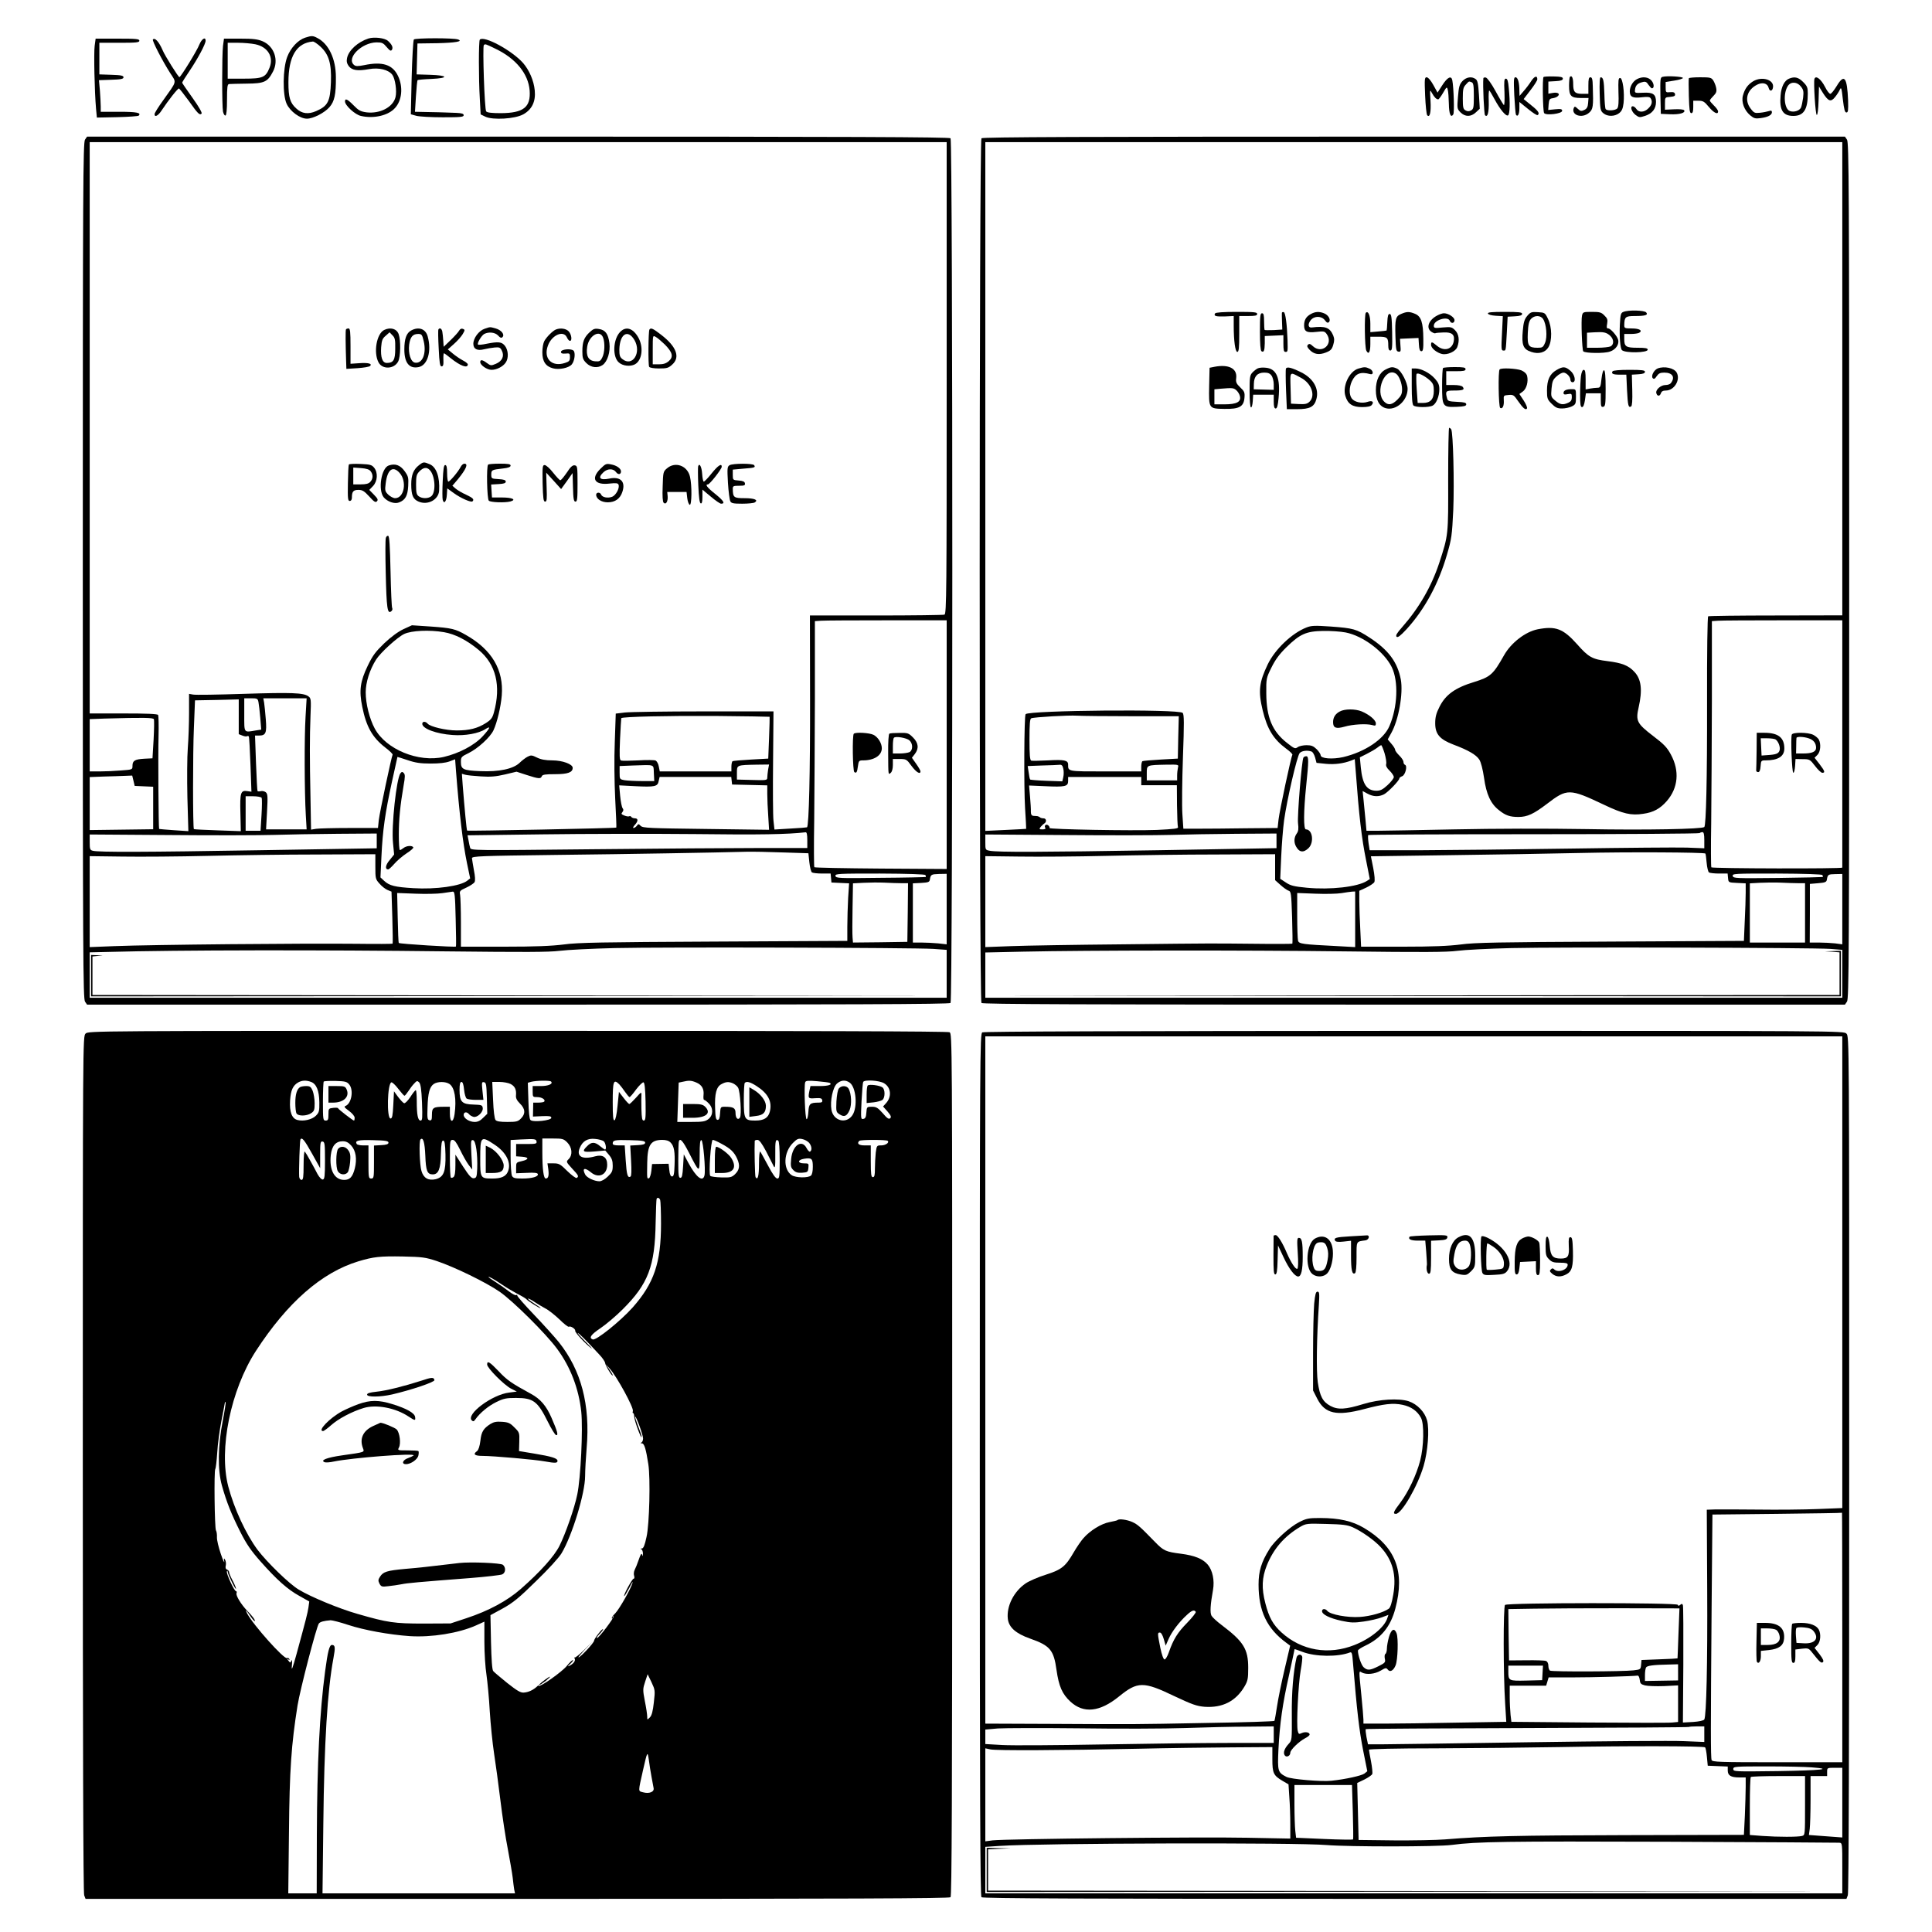 <?xml version="1.0" standalone="no"?>
<!DOCTYPE svg PUBLIC "-//W3C//DTD SVG 20010904//EN"
 "http://www.w3.org/TR/2001/REC-SVG-20010904/DTD/svg10.dtd">
<svg version="1.0" xmlns="http://www.w3.org/2000/svg"
 width="1400pt" height="1400pt" viewBox="0 0 1400 1400"
 preserveAspectRatio="xMidYMid meet">
<g transform="translate(0,1400) scale(0.1,-0.1)"
fill="#000000" stroke="none">
<path d="M2211 13727 c-52 -17 -105 -74 -130 -140 -32 -86 -34 -273 -4 -339
25 -55 97 -108 147 -108 45 0 127 42 163 83 37 42 48 93 47 217 0 133 -52 243
-135 285 -32 17 -41 17 -88 2z m109 -63 c63 -57 83 -124 78 -259 -5 -141 -22
-173 -107 -210 -57 -25 -103 -19 -143 18 -46 41 -58 80 -58 190 0 189 59 286
177 296 7 1 31 -15 53 -35z"/>
<path d="M2670 13721 c-77 -25 -143 -85 -155 -141 -5 -24 -2 -39 12 -59 24
-31 65 -37 147 -22 72 13 141 -4 169 -41 21 -29 34 -118 23 -162 -18 -73 -113
-122 -211 -110 -42 6 -57 14 -92 50 -45 46 -63 54 -63 29 0 -29 73 -96 115
-105 93 -22 200 3 248 58 50 55 59 151 22 230 -39 84 -113 108 -246 80 -46 -9
-61 -9 -73 1 -59 49 54 162 162 164 40 0 49 -4 74 -34 23 -27 30 -31 38 -20
10 17 1 38 -29 65 -23 21 -101 30 -141 17z"/>
<path d="M2999 13714 c-5 -7 -12 -131 -16 -277 l-6 -265 39 -11 c21 -6 108
-11 192 -11 128 0 152 2 152 15 0 11 -13 15 -52 17 -29 1 -66 2 -83 3 -16 1
-72 2 -124 3 l-94 2 7 112 c4 62 9 115 12 117 3 3 48 7 100 9 129 6 122 26
-10 30 l-97 3 3 112 3 112 144 2 c130 3 190 13 150 27 -32 12 -311 11 -320 0z"/>
<path d="M686 13668 c-7 -52 -1 -332 10 -457 l6 -63 148 3 c82 2 151 7 155 11
21 21 -15 28 -141 28 l-134 0 0 38 c0 22 -3 73 -6 115 l-7 76 89 3 c71 2 89 6
89 18 0 12 -18 16 -87 18 l-88 3 0 114 0 115 145 0 c122 0 145 2 145 15 0 13
-24 15 -159 15 l-158 0 -7 -52z"/>
<path d="M1108 13714 c-8 -7 70 -157 125 -243 47 -73 52 -53 -50 -197 -35 -48
-63 -93 -63 -101 0 -25 25 -13 50 25 51 77 119 163 127 161 4 -2 36 -42 71
-90 67 -95 79 -106 93 -92 5 5 -20 50 -66 114 -41 57 -75 107 -75 110 0 3 24
42 54 86 60 89 116 194 116 218 0 31 -28 14 -45 -27 -16 -43 -135 -236 -145
-237 -7 -1 -106 157 -121 194 -27 62 -56 95 -71 79z"/>
<path d="M1616 13668 c-8 -69 -8 -436 0 -477 4 -18 12 -30 18 -28 7 2 11 42
11 115 0 92 3 112 15 113 8 1 65 2 127 3 129 1 152 12 191 87 44 83 9 184 -75
220 -36 15 -69 19 -162 19 l-118 0 -7 -52z m235 11 c90 -19 134 -92 102 -170
-28 -70 -49 -79 -184 -79 l-119 0 0 130 0 130 75 0 c40 0 97 -5 126 -11z"/>
<path d="M3477 13713 c-9 -8 -9 -283 0 -430 l6 -112 35 -17 c54 -25 213 -16
273 17 64 35 92 94 84 174 -7 72 -40 147 -85 199 -80 90 -282 200 -313 169z
m117 -68 c146 -71 234 -180 244 -300 9 -122 -44 -164 -209 -165 -66 0 -100 4
-106 13 -12 14 -27 470 -17 480 10 10 10 10 88 -28z"/>
<path d="M11096 13413 c-13 -21 -38 -54 -55 -73 l-30 -35 -1 36 c0 60 -11 99
-28 99 -13 0 -14 -17 -9 -130 4 -72 9 -135 12 -141 13 -20 25 4 25 47 l0 45
62 -50 c34 -28 65 -48 70 -45 18 11 5 31 -47 72 l-54 44 49 64 c28 36 50 71
50 79 0 30 -20 24 -44 -12z"/>
<path d="M11185 13442 c-9 -9 -5 -246 4 -261 13 -20 131 -5 131 16 0 13 -10
15 -51 11 l-50 -5 3 41 c3 35 7 41 28 44 14 2 31 8 37 14 21 17 3 31 -33 25
l-34 -6 0 44 0 44 53 3 c38 2 52 7 52 18 0 12 -15 15 -67 16 -37 1 -70 -1 -73
-4z"/>
<path d="M11376 13443 c-3 -3 -6 -32 -6 -64 0 -75 14 -89 86 -89 l55 0 -3 -37
c-2 -28 -9 -41 -28 -50 -21 -10 -28 -9 -47 9 -19 18 -23 19 -29 5 -20 -52 61
-78 111 -34 29 24 32 47 27 190 -1 52 -5 67 -17 67 -12 0 -15 -13 -15 -60 l0
-60 -43 0 c-55 0 -67 13 -67 71 0 45 -10 66 -24 52z"/>
<path d="M12047 13443 c-16 -4 -17 -17 -15 -136 l3 -132 67 -3 c68 -3 114 10
102 29 -3 6 -34 9 -73 7 l-66 -3 0 45 c0 45 0 45 38 48 30 3 37 7 35 20 -3 13
-12 16 -36 14 -31 -3 -32 -2 -32 36 l0 38 63 10 c34 5 62 14 62 19 0 10 -116
17 -148 8z"/>
<path d="M10327 13308 c3 -73 10 -137 15 -143 19 -21 29 21 24 105 -5 83 -5
84 11 55 16 -29 31 -45 45 -45 4 0 20 21 35 47 26 45 28 46 34 23 4 -14 7 -60
8 -102 1 -75 14 -105 32 -77 9 13 3 197 -7 247 -7 37 -35 23 -73 -36 l-34 -53
-31 56 c-18 33 -38 55 -48 55 -15 0 -16 -13 -11 -132z"/>
<path d="M10598 13413 c-22 -24 -27 -40 -33 -115 -7 -84 -6 -87 18 -112 34
-34 76 -34 112 0 l28 26 -6 101 c-5 80 -10 105 -24 114 -28 21 -67 15 -95 -14z
m66 -9 c13 -5 16 -24 16 -100 0 -83 -2 -94 -20 -104 -14 -8 -26 -8 -40 0 -17
9 -20 21 -20 87 0 65 3 80 22 100 24 26 21 25 42 17z"/>
<path d="M10749 13433 c-5 -50 5 -260 12 -268 19 -19 29 20 27 102 -2 44 0 79
4 77 4 -3 21 -31 38 -63 41 -76 83 -126 98 -117 13 8 16 92 5 199 -4 49 -10
67 -21 67 -12 0 -14 -17 -10 -100 2 -60 0 -96 -5 -91 -5 5 -33 51 -61 103 -29
53 -59 94 -69 96 -9 2 -17 0 -18 -5z"/>
<path d="M11592 13319 c3 -113 5 -122 27 -140 30 -25 82 -24 114 1 20 16 27
33 32 73 8 76 -6 182 -25 182 -13 0 -14 -17 -12 -103 3 -71 0 -107 -8 -117
-14 -17 -76 -20 -85 -5 -4 6 -8 55 -9 109 -3 97 -8 121 -27 121 -7 0 -9 -43
-7 -121z"/>
<path d="M11861 13426 c-29 -16 -50 -52 -51 -87 0 -41 21 -52 86 -44 43 5 59
3 65 -7 15 -23 10 -48 -16 -73 -29 -30 -70 -32 -87 -5 -7 11 -19 20 -26 20
-22 0 -9 -41 20 -63 25 -19 31 -19 68 -7 53 17 80 52 80 101 0 56 -21 71 -94
67 -60 -3 -61 -2 -58 22 3 31 19 47 54 55 21 6 30 2 43 -19 10 -14 21 -26 25
-26 18 0 17 31 -1 54 -23 29 -68 34 -108 12z"/>
<path d="M12238 13433 c-2 -5 -2 -63 0 -130 3 -99 6 -123 18 -123 10 0 14 12
14 45 l0 45 38 0 c33 0 43 -6 75 -45 37 -44 67 -58 67 -32 0 7 -13 26 -30 42
-16 16 -30 32 -30 36 0 5 12 20 26 34 21 21 25 32 20 58 -3 17 -13 41 -21 54
-14 21 -23 23 -95 23 -43 0 -80 -3 -82 -7z"/>
<path d="M12964 13430 c-33 -13 -56 -58 -61 -120 -10 -107 16 -150 92 -150 75
0 105 46 105 162 0 43 -4 54 -34 84 -34 34 -61 41 -102 24z m86 -57 c19 -24
21 -36 16 -82 -4 -29 -11 -62 -16 -72 -12 -22 -50 -34 -79 -24 -42 13 -52 127
-15 183 21 32 67 30 94 -5z"/>
<path d="M13148 13428 c-7 -27 7 -258 17 -261 6 -1 11 39 13 102 l3 104 29
-47 c39 -61 57 -67 87 -30 13 16 29 40 35 54 10 22 13 13 22 -70 9 -73 14 -95
26 -95 12 0 14 15 12 86 -7 172 -28 197 -83 105 -19 -31 -39 -56 -46 -56 -7 0
-24 22 -38 50 -29 57 -68 87 -77 58z"/>
<path d="M12704 13411 c-39 -24 -61 -55 -74 -103 -13 -47 9 -107 53 -144 27
-22 37 -25 74 -20 54 7 83 22 83 43 0 11 -6 14 -22 8 -13 -4 -42 -10 -64 -12
-38 -4 -44 -2 -68 30 -47 61 -28 135 46 173 39 20 76 11 84 -22 7 -29 28 -27
32 4 8 55 -81 81 -144 43z"/>
<path d="M616 12988 c-14 -20 -16 -333 -16 -3123 0 -2790 2 -3103 16 -3123
l15 -22 3123 0 c2415 0 3125 3 3134 12 17 17 17 6249 0 6266 -9 9 -719 12
-3134 12 l-3123 0 -15 -22z m6244 -1727 c0 -1549 -1 -1709 -16 -1715 -9 -3
-231 -6 -495 -6 l-480 0 1 -617 c1 -515 -8 -906 -22 -918 -2 -1 -55 -6 -120
-9 l-116 -7 -7 63 c-4 35 -5 227 -3 428 l3 365 -505 0 c-278 0 -535 -4 -571
-8 l-67 -8 -7 -205 c-5 -123 -3 -289 3 -412 6 -113 10 -207 8 -209 -5 -5
-1076 -26 -1081 -22 -4 4 -19 164 -32 328 l-6 84 24 -7 c13 -4 65 -9 114 -12
70 -5 109 -1 174 14 l84 20 74 -24 c86 -28 102 -29 109 -9 5 12 25 15 97 15
92 0 127 13 127 46 0 27 -75 54 -148 54 -48 0 -81 6 -110 20 -38 19 -45 19
-70 6 -15 -8 -41 -28 -57 -44 -46 -44 -149 -66 -285 -60 -124 5 -140 13 -140
67 0 35 3 38 56 64 67 33 156 114 180 165 26 56 53 168 60 252 15 185 -71 332
-260 439 -77 44 -102 50 -256 61 l-135 9 -61 -28 c-39 -18 -90 -56 -139 -102
-63 -61 -84 -88 -120 -163 -55 -114 -64 -180 -40 -297 29 -145 73 -223 167
-296 32 -24 56 -48 53 -52 -8 -14 -93 -414 -100 -473 l-6 -58 -207 0 c-114 0
-223 -3 -242 -6 l-36 -6 -4 229 c-6 291 -6 437 0 595 5 119 4 128 -15 142 -35
26 -122 29 -470 18 -187 -6 -352 -9 -367 -5 l-28 5 0 -138 c0 -77 -4 -191 -9
-254 -5 -63 -6 -225 -3 -359 l7 -244 -105 7 c-57 4 -105 8 -107 9 -4 5 -8 534
-4 674 2 77 0 146 -3 152 -5 8 -85 11 -252 11 l-244 0 0 2070 0 2070 3105 0
3105 0 0 -1709z m0 -2657 l0 -901 -476 3 c-262 2 -480 6 -483 10 -3 3 -4 155
-1 337 2 183 4 583 5 889 l0 557 45 3 c25 2 240 3 478 3 l432 0 0 -901z
m-3643 815 c79 -13 167 -58 252 -129 125 -104 163 -260 110 -453 -11 -40 -21
-53 -59 -77 -60 -38 -119 -53 -210 -53 -80 0 -192 27 -211 49 -15 18 -39 18
-39 -1 0 -35 102 -73 219 -81 91 -7 191 11 239 43 41 26 34 7 -19 -51 -60 -66
-172 -125 -283 -151 -183 -42 -418 54 -500 205 -38 70 -66 180 -66 263 0 72
29 164 75 237 33 52 155 163 204 186 53 25 184 31 288 13z m-1344 -507 c3 -15
9 -66 13 -113 l7 -86 -39 -6 c-89 -15 -84 -22 -84 113 l0 120 49 0 c45 0 49
-2 54 -28z m341 -109 c-9 -145 -8 -537 2 -710 l6 -103 -147 0 -147 0 7 128 c6
111 5 129 -9 141 -9 7 -25 11 -36 8 -11 -3 -22 -2 -24 1 -2 4 -7 96 -11 205
l-7 197 30 0 c48 0 56 19 48 118 -4 48 -9 102 -12 120 l-6 32 157 0 157 0 -8
-137z m-484 3 l0 -126 26 -10 c14 -6 29 -8 34 -5 5 3 11 2 13 -2 3 -5 8 -96
12 -204 l7 -196 -29 4 c-49 8 -55 -10 -51 -158 l3 -132 -168 6 c-93 3 -170 7
-172 9 -8 8 -8 555 0 733 l8 200 159 3 158 4 0 -126z m3847 0 c1 -1 -1 -69 -4
-152 l-6 -151 -125 -7 c-69 -4 -129 -9 -134 -12 -4 -3 -8 -21 -8 -40 l0 -34
-260 0 -259 0 -7 35 c-3 20 -14 39 -23 44 -9 4 -65 5 -126 1 -60 -3 -116 -4
-124 -1 -12 3 -13 31 -8 154 4 82 8 151 9 153 11 11 342 18 678 16 217 -2 396
-5 397 -6z m-4462 -18 c3 -7 2 -74 -2 -148 l-8 -135 -60 -3 c-68 -4 -85 -14
-85 -52 0 -27 -1 -27 -82 -33 -46 -4 -116 -7 -155 -7 l-73 0 0 190 0 189 108
4 c283 8 353 7 357 -5z m2005 -321 c64 0 108 5 136 15 l42 16 6 -81 c25 -319
50 -526 80 -672 l23 -110 -20 -16 c-49 -40 -229 -65 -392 -55 -133 8 -173 18
-210 52 l-28 26 7 151 c9 193 27 316 76 541 22 98 40 180 40 181 0 1 33 -10
73 -23 55 -19 94 -25 167 -25z m1618 -69 l3 -58 -88 0 c-48 0 -105 3 -125 6
-38 7 -38 7 -38 55 l0 48 98 4 c161 5 147 11 150 -55z m828 25 c-3 -21 -6 -47
-6 -58 0 -19 -6 -20 -110 -17 l-110 3 0 49 c0 57 -2 56 144 59 l89 1 -7 -37z
m-4599 -80 l9 -38 67 -3 67 -3 0 -154 0 -154 -230 -3 -230 -3 0 192 0 192 103
4 c56 1 125 4 154 5 l51 2 9 -37z m4335 0 l3 -28 128 -3 127 -3 0 -62 c0 -34
3 -107 7 -161 l6 -99 -456 6 c-412 5 -458 7 -474 22 -15 16 -18 16 -28 1 -7
-9 -18 -16 -24 -16 -6 0 -3 10 9 22 25 27 26 48 1 48 -11 0 -23 5 -26 10 -4 6
-10 8 -15 5 -5 -3 -20 -1 -35 5 -23 9 -25 13 -15 25 9 11 9 19 2 28 -6 7 -14
47 -18 89 l-7 77 115 -6 c143 -7 164 -3 171 37 l7 30 259 0 260 0 3 -27z
m-3406 -124 c3 -6 3 -62 -1 -125 l-7 -114 -54 0 -54 0 0 125 0 125 54 0 c30 0
58 -5 62 -11z m3954 -306 l0 -58 -342 0 c-189 0 -737 -4 -1219 -9 -858 -9
-877 -9 -882 10 -3 10 -9 35 -12 55 l-7 36 542 7 c298 4 797 5 1108 2 468 -6
671 -2 800 13 8 1 12 -16 12 -56z m-3120 -6 l0 -54 -847 -14 c-838 -14 -1167
-15 -1210 -4 -21 5 -23 12 -23 62 l0 56 577 -4 c318 -3 659 -2 758 1 99 3 307
7 463 8 l282 2 0 -53z m2942 -84 l186 -6 7 -66 c4 -36 12 -69 19 -73 6 -4 39
-8 73 -8 l62 0 3 -32 3 -33 64 -3 64 -3 -7 -106 c-3 -58 -6 -152 -6 -209 l0
-102 -967 -5 c-810 -4 -988 -7 -1088 -21 -88 -11 -204 -16 -432 -16 l-313 0 0
174 c0 95 -3 186 -6 202 -5 27 -2 31 45 52 28 13 55 31 60 40 6 11 4 43 -5 87
-7 39 -13 77 -14 86 0 15 58 17 613 24 539 6 1153 17 1377 23 41 1 159 -1 262
-5z m-2952 -103 c0 -85 1 -91 30 -123 16 -19 43 -40 58 -46 l29 -12 6 -187 c3
-103 4 -188 2 -190 -2 -2 -118 -3 -257 -1 -399 4 -1478 -6 -1760 -17 l-178 -7
0 330 0 329 238 -3 c130 -2 408 0 617 5 209 5 568 10 798 10 l417 2 0 -90z
m3986 -61 c3 -6 4 -12 3 -14 -2 -1 -150 -5 -328 -6 -304 -4 -324 -3 -327 14
-2 16 17 17 322 17 207 -1 326 -5 330 -11z m154 -246 l0 -256 -61 7 c-34 3
-89 6 -123 6 l-61 0 0 215 0 214 60 3 c51 3 60 6 63 23 6 38 10 40 66 42 l56
1 0 -255z m-328 187 l48 0 -2 -212 -3 -213 -197 -3 -197 -2 -3 37 c-2 21 -2
118 0 215 l3 177 77 4 c42 2 110 3 151 1 41 -2 96 -4 123 -4z m-3230 -257 c3
-109 4 -200 2 -202 -5 -6 -408 19 -414 26 -3 2 -6 85 -8 183 l-4 179 134 -5
c73 -3 160 -1 193 4 33 5 67 10 76 11 14 1 17 -22 21 -196z m3461 -219 l97 -7
0 -173 0 -174 -3105 0 -3105 0 0 164 0 165 133 3 c508 14 1549 15 2462 4 549
-6 733 -6 810 4 55 7 235 16 400 20 345 8 2161 3 2308 -6z"/>
<path d="M3510 11617 c-40 -14 -80 -67 -80 -108 0 -38 28 -53 78 -40 20 5 55
11 77 13 34 3 41 0 52 -24 19 -38 2 -75 -43 -94 -35 -15 -39 -14 -65 5 -33 25
-49 27 -49 7 0 -22 49 -56 82 -56 37 0 82 23 102 52 23 32 20 90 -5 122 -23
29 -46 32 -133 15 -31 -7 -59 -9 -62 -6 -9 9 25 66 45 77 33 17 79 12 101 -12
14 -16 23 -19 31 -11 18 18 -7 51 -49 63 -44 12 -38 12 -82 -3z"/>
<path d="M2507 11613 c-4 -8 -3 -105 1 -227 l2 -59 80 5 c45 3 86 10 92 16 17
17 -13 25 -82 20 l-60 -4 0 128 c0 105 -3 128 -14 128 -8 0 -17 -3 -19 -7z"/>
<path d="M2784 11609 c-55 -27 -79 -163 -41 -235 28 -53 113 -49 142 6 18 34
20 152 4 198 -14 40 -59 53 -105 31z m80 -136 c0 -82 -13 -103 -61 -103 -32 0
-46 39 -41 114 4 50 9 63 33 83 l28 25 21 -22 c18 -17 21 -32 20 -97z"/>
<path d="M2979 11605 c-34 -18 -49 -61 -49 -137 0 -98 36 -142 104 -128 65 13
95 116 65 223 -15 54 -65 72 -120 42z m92 -80 c20 -88 -10 -161 -63 -153 -31
4 -51 66 -43 131 8 56 26 77 65 77 26 0 29 -4 41 -55z"/>
<path d="M3177 11613 c-3 -5 -2 -66 2 -138 5 -106 9 -130 21 -130 11 0 15 11
13 48 -1 26 1 47 4 47 3 0 24 -15 47 -34 72 -58 126 -78 126 -46 0 5 -17 19
-37 29 -21 11 -54 34 -73 50 l-35 29 45 40 c25 22 53 54 63 71 17 29 17 32 1
38 -11 4 -20 -1 -27 -13 -5 -10 -33 -41 -61 -68 l-51 -49 -3 44 c-1 24 -5 54
-7 67 -5 22 -19 29 -28 15z"/>
<path d="M4030 11613 c-23 -8 -70 -55 -86 -85 -8 -15 -14 -51 -14 -81 0 -66
24 -102 77 -116 43 -12 114 2 136 28 21 24 29 87 12 101 -20 16 -90 9 -90 -10
0 -11 9 -14 33 -12 30 3 32 1 32 -26 0 -26 -5 -32 -36 -42 -96 -32 -159 33
-123 127 28 76 113 112 137 58 6 -14 16 -25 22 -25 18 0 11 49 -10 70 -19 19
-58 25 -90 13z"/>
<path d="M4272 11592 c-40 -38 -52 -69 -52 -138 0 -48 4 -60 29 -85 33 -33 82
-39 118 -14 35 25 57 95 49 159 -9 67 -29 95 -76 102 -30 5 -41 1 -68 -24z
m98 -38 c15 -38 12 -111 -6 -145 -13 -26 -20 -30 -52 -27 -48 4 -67 39 -57
105 12 81 92 128 115 67z"/>
<path d="M4495 11596 c-53 -53 -59 -182 -10 -223 28 -25 82 -31 116 -13 53 29
64 127 23 197 -38 65 -88 80 -129 39z m103 -61 c52 -91 -15 -196 -88 -137 -19
15 -22 28 -22 70 3 113 62 149 110 67z"/>
<path d="M4706 11612 c-8 -13 -10 -258 -2 -270 4 -7 34 -12 71 -12 57 0 69 3
96 28 60 53 31 131 -80 216 -59 46 -75 53 -85 38z m110 -107 c58 -58 66 -91
30 -122 -20 -17 -39 -23 -72 -23 l-44 0 0 105 c0 105 0 106 21 94 12 -6 41
-31 65 -54z"/>
<path d="M3036 10629 c-40 -31 -56 -71 -56 -138 0 -80 13 -109 54 -126 66 -28
144 14 148 79 6 99 -20 172 -68 192 -43 18 -46 18 -78 -7z m77 -34 c41 -40 48
-165 11 -192 -23 -17 -65 -17 -90 1 -16 12 -19 27 -19 84 0 61 3 74 24 96 28
29 53 33 74 11z"/>
<path d="M2528 10634 c-3 -5 -6 -66 -7 -136 -2 -110 0 -128 13 -128 10 0 16 9
16 24 0 44 10 56 47 56 29 0 42 -8 78 -47 35 -39 46 -46 56 -36 11 11 6 20
-21 48 l-34 35 27 28 c33 35 37 97 8 133 -17 21 -30 24 -99 27 -44 2 -82 0
-84 -4z m158 -49 c19 -25 18 -55 -3 -77 -12 -13 -30 -18 -70 -18 l-53 0 0 61
0 61 56 -4 c40 -3 61 -10 70 -23z"/>
<path d="M2817 10627 c-54 -18 -79 -176 -37 -230 26 -32 79 -51 111 -38 46 17
63 48 67 119 3 62 1 70 -26 108 -32 44 -68 57 -115 41z m77 -52 c57 -61 36
-185 -31 -185 -13 0 -35 12 -50 26 -23 23 -25 30 -18 82 12 99 51 129 99 77z"/>
<path d="M3339 10618 c-17 -34 -79 -108 -90 -108 -5 0 -9 27 -9 60 0 44 -4 60
-14 60 -10 0 -14 -27 -18 -116 -3 -64 -3 -125 0 -136 9 -34 27 -13 30 36 l3
47 47 -34 c51 -37 126 -70 136 -60 14 14 3 25 -46 48 -29 13 -64 33 -77 45
l-23 20 40 47 c60 74 77 113 47 113 -8 0 -20 -10 -26 -22z"/>
<path d="M3537 10633 c-13 -12 -8 -248 5 -261 13 -13 116 -16 156 -6 47 13 15
29 -59 29 l-74 0 -3 47 -3 47 53 3 c39 2 53 7 53 18 0 11 -14 16 -52 18 -51 3
-53 4 -53 33 0 33 3 35 83 44 40 4 57 11 57 21 0 11 -17 14 -78 14 -43 0 -82
-3 -85 -7z"/>
<path d="M4350 10602 c-71 -71 -41 -119 68 -106 46 5 60 3 64 -8 10 -24 -19
-78 -47 -88 -31 -12 -71 -4 -79 16 -7 19 -36 18 -36 -1 0 -30 38 -55 84 -55
53 0 90 26 106 76 25 74 -14 113 -94 96 -69 -14 -87 5 -43 46 30 28 71 28 91
1 15 -21 36 -18 36 5 0 21 -32 44 -73 51 -34 7 -40 4 -77 -33z"/>
<path d="M5287 10629 c-17 -10 -18 -21 -12 -128 4 -64 12 -124 17 -133 7 -15
22 -18 86 -18 42 0 83 4 91 9 29 18 -2 31 -73 31 -79 0 -85 5 -86 68 0 20 5
22 46 22 38 0 45 3 42 18 -2 12 -15 18 -46 20 -41 3 -42 4 -42 41 l0 38 77 7
c82 6 89 9 78 25 -8 14 -154 14 -178 0z"/>
<path d="M3932 10498 c3 -110 6 -133 18 -133 13 0 14 17 11 105 l-3 105 54
-59 54 -60 42 58 41 58 3 -103 c2 -85 6 -104 18 -104 13 0 15 21 15 130 0 124
-1 130 -21 133 -15 2 -30 -11 -57 -53 -21 -30 -41 -55 -47 -55 -5 0 -28 25
-52 55 -23 30 -51 55 -61 55 -16 0 -17 -11 -15 -132z"/>
<path d="M4833 10606 c-27 -23 -28 -28 -31 -131 -3 -71 0 -111 7 -118 17 -17
32 10 29 48 l-3 30 70 0 70 0 5 -44 c3 -25 11 -46 18 -49 15 -5 17 140 2 203
-18 81 -107 113 -167 61z"/>
<path d="M5059 10621 c-2 -6 -2 -68 1 -137 4 -89 9 -129 18 -132 8 -2 12 11
12 48 l0 52 61 -51 c33 -28 67 -51 74 -51 32 0 20 20 -40 69 -61 48 -78 71
-55 71 13 0 100 111 100 128 0 27 -27 9 -73 -48 -26 -33 -52 -60 -57 -60 -5 0
-10 26 -12 57 -3 50 -20 82 -29 54z"/>
<path d="M2796 10102 c-4 -11 -4 -121 -1 -246 6 -267 12 -309 41 -285 7 6 10
16 6 23 -4 6 -9 125 -12 265 -4 181 -8 255 -17 258 -6 2 -14 -4 -17 -15z"/>
<path d="M6187 8683 c-12 -11 -8 -271 4 -278 15 -10 20 -2 26 44 5 38 8 41 37
41 81 0 136 36 136 88 0 36 -27 80 -60 97 -29 15 -131 21 -143 8z"/>
<path d="M6445 8684 c-6 -2 -10 -59 -9 -142 1 -163 0 -158 19 -142 9 8 15 30
15 56 l0 44 49 0 c48 0 51 -2 86 -50 34 -46 65 -65 65 -39 0 6 -14 30 -31 54
l-31 44 21 27 c31 40 27 80 -13 120 -32 32 -38 34 -97 33 -35 0 -68 -2 -74 -5z
m145 -49 c26 -23 26 -71 1 -85 -11 -5 -42 -10 -70 -10 l-51 0 0 53 c0 30 3 57
8 61 12 13 92 -1 112 -19z"/>
<path d="M2902 8397 c-29 -35 -67 -386 -54 -506 l8 -83 -32 -40 c-31 -36 -36
-68 -11 -68 5 0 26 19 45 41 20 23 60 57 89 76 30 19 51 38 48 43 -9 15 -49
12 -71 -5 -10 -8 -22 -15 -26 -15 -5 0 -8 50 -8 112 0 111 10 212 35 358 11
60 11 78 1 88 -10 11 -15 10 -24 -1z"/>
<path d="M660 6930 l0 -150 3098 2 3097 3 -3092 2 -3093 3 0 139 0 140 38 4
37 4 -42 1 -43 2 0 -150z"/>
<path d="M7112 12998 c-17 -17 -17 -6249 0 -6266 9 -9 719 -12 3134 -12 l3123
0 15 22 c14 20 16 333 16 3123 0 2790 -2 3103 -16 3123 l-15 22 -3123 0
c-2415 0 -3125 -3 -3134 -12z m6238 -1743 l0 -1714 -481 -1 c-265 0 -486 -3
-491 -6 -5 -3 -9 -257 -8 -627 1 -552 -7 -888 -20 -900 -16 -15 -425 -23 -850
-15 -296 5 -669 4 -959 -2 -260 -5 -511 -10 -556 -10 l-83 0 -7 78 c-4 42 -10
107 -14 143 l-7 67 35 -19 c42 -23 82 -24 120 -5 30 16 111 100 111 115 0 5 9
12 20 16 23 7 41 76 21 83 -6 2 -11 11 -11 21 0 9 -13 30 -30 46 -16 16 -30
34 -30 41 0 7 -12 27 -27 44 l-27 32 26 47 c53 94 87 286 69 386 -24 127 -89
215 -227 305 -95 62 -118 68 -282 80 -115 8 -140 7 -175 -7 -105 -41 -227
-157 -280 -266 -63 -131 -71 -195 -37 -335 33 -136 78 -209 170 -277 28 -20
48 -40 45 -45 -10 -15 -93 -406 -100 -467 l-7 -63 -229 -2 c-126 -2 -280 -3
-341 -3 l-113 0 -7 105 c-4 58 -2 243 4 412 9 248 9 310 -2 322 -23 29 -1110
19 -1138 -9 -11 -10 -13 -536 -4 -680 5 -82 9 -151 8 -151 0 -1 -67 -4 -148
-8 l-148 -7 0 2495 0 2496 3105 0 3105 0 0 -1715z m0 -2642 c0 -491 0 -896 0
-900 0 -9 -940 -7 -949 2 -3 4 -4 149 -1 323 2 175 4 574 5 889 l0 572 45 3
c25 2 237 3 473 3 l427 0 0 -892z m-3599 804 c127 -25 279 -140 334 -251 50
-102 43 -290 -17 -428 -41 -96 -178 -187 -334 -224 -79 -18 -164 -11 -164 13
0 8 -13 28 -29 44 -24 23 -38 29 -73 29 -24 0 -53 -6 -64 -14 -19 -14 -25 -11
-77 30 -108 84 -150 186 -151 359 -1 108 0 112 37 187 28 57 57 97 109 148 98
96 144 116 266 118 54 1 127 -4 163 -11z m-1549 -607 l340 0 -4 -154 -3 -153
-124 -7 c-69 -4 -128 -9 -133 -12 -4 -3 -8 -21 -8 -40 l0 -34 -259 0 c-278 0
-271 -1 -271 50 0 31 -29 37 -145 30 -60 -3 -116 -4 -122 -2 -10 3 -13 43 -13
153 0 111 3 151 13 154 23 9 272 23 331 19 32 -2 212 -4 398 -4z m1831 -268
c9 -31 15 -66 12 -77 -4 -14 3 -29 24 -49 17 -17 31 -37 31 -47 0 -9 -20 -35
-45 -58 -36 -33 -52 -41 -82 -41 -69 1 -100 47 -112 168 l-7 74 50 25 c28 14
62 34 75 44 13 11 26 19 30 19 3 0 14 -26 24 -58z m-529 12 c9 -3 20 -23 26
-44 l10 -38 68 -7 c63 -6 127 2 184 24 l25 10 7 -87 c24 -325 43 -487 75 -645
l27 -137 -20 -13 c-67 -44 -266 -66 -435 -50 -94 9 -119 15 -153 38 l-41 27 7
160 c4 87 13 206 21 264 21 150 94 466 113 487 15 17 56 22 86 11z m-1799
-124 c4 -16 4 -44 0 -61 l-7 -31 -114 4 c-62 2 -116 7 -119 9 -3 3 -8 26 -11
52 l-7 46 104 4 c57 1 114 4 126 5 16 2 23 -5 28 -28z m831 8 c-3 -13 -6 -39
-6 -58 l0 -35 -110 0 -110 0 0 52 c0 60 -3 59 144 62 87 1 88 1 82 -21z m-266
-98 l0 -30 129 0 129 0 1 -145 c1 -80 4 -151 7 -159 4 -10 -28 -14 -153 -20
-180 -7 -784 4 -778 14 3 4 -2 13 -9 19 -16 13 -32 -2 -21 -19 4 -6 -5 -10
-21 -10 -24 0 -25 2 -13 18 8 9 20 21 27 25 18 12 14 37 -6 37 -10 0 -22 3
-26 7 -4 4 -13 8 -19 9 -7 0 -20 2 -30 2 -12 2 -17 10 -17 30 1 15 -2 64 -6
109 l-7 81 115 -5 c146 -7 168 -2 168 37 l0 30 265 0 265 0 0 -30z m4080 -428
l0 -59 -127 5 c-71 2 -445 -1 -833 -7 -388 -6 -876 -11 -1085 -12 l-380 0 -8
52 c-4 29 -5 55 -2 58 3 3 543 6 1200 6 656 0 1197 4 1201 8 4 4 13 7 21 7 9
0 13 -16 13 -58z m-3100 -5 l0 -53 -857 -15 c-858 -14 -1159 -15 -1220 -4 -33
6 -33 7 -33 62 l0 56 583 -4 c320 -3 663 -2 762 1 99 3 312 7 473 8 l292 2 0
-53z m3108 -92 c2 -2 6 -32 9 -67 3 -35 11 -66 17 -70 6 -4 39 -8 73 -8 l62 0
3 -32 c3 -33 3 -33 66 -36 l62 -3 0 -67 c0 -37 -3 -131 -7 -209 l-6 -141 -966
-5 c-809 -4 -986 -7 -1086 -21 -87 -11 -203 -16 -421 -16 l-301 0 -6 128 c-4
70 -7 161 -7 202 l0 75 50 23 c27 13 54 31 59 40 5 11 2 49 -8 102 l-17 85
566 8 c311 4 738 11 950 16 339 8 899 5 908 -4z m-3118 -99 l0 -94 39 -35 c21
-19 48 -38 58 -41 19 -6 20 -19 26 -193 3 -103 4 -189 2 -191 -2 -2 -122 -3
-267 -1 -336 3 -265 4 -973 -4 -335 -3 -694 -9 -797 -13 l-188 -7 0 330 0 329
248 -3 c136 -2 418 0 627 5 209 5 570 10 803 10 l422 2 0 -94z m3966 -57 c3
-6 4 -12 3 -14 -2 -1 -149 -5 -326 -7 -304 -3 -322 -3 -327 14 -4 18 12 18
320 18 207 -1 326 -5 330 -11z m144 -247 l0 -255 -52 7 c-29 3 -82 6 -118 6
l-66 0 1 213 0 212 60 5 c50 4 60 8 63 25 6 38 10 40 61 41 l51 1 0 -255z
m-317 188 l47 0 0 -215 0 -215 -200 0 -200 0 0 215 0 214 73 4 c39 2 108 3
152 1 44 -2 101 -4 128 -4z m-3213 -262 l0 -201 -127 7 c-256 13 -281 16 -287
40 -3 11 -6 94 -6 183 l0 162 133 -5 c72 -3 157 -1 187 4 30 5 65 10 78 11
l22 1 0 -202z m3443 -214 l87 -7 0 -173 0 -174 -3105 0 -3105 0 0 164 0 164
273 6 c466 10 1590 11 2337 2 560 -7 736 -6 810 4 52 7 230 16 395 20 345 8
2176 3 2308 -6z"/>
<path d="M11764 11740 c-19 -7 -22 -18 -26 -95 -4 -86 3 -169 15 -182 23 -23
187 -20 187 3 0 11 -17 14 -73 14 -84 0 -97 8 -97 62 l0 38 48 0 c26 0 53 4
61 9 26 16 0 31 -55 31 -49 0 -54 2 -54 23 1 60 8 67 75 67 78 0 100 7 84 26
-13 16 -129 19 -165 4z"/>
<path d="M8805 11729 c-12 -19 5 -24 71 -22 l64 3 0 -69 c0 -111 11 -191 26
-191 11 0 14 27 14 130 l0 130 65 0 c51 0 65 3 65 15 0 13 -23 15 -149 15 -95
0 -152 -4 -156 -11z"/>
<path d="M9289 11733 c-1 -4 0 -33 1 -65 l2 -56 -62 -4 c-34 -1 -64 -1 -66 1
-2 2 -4 31 -4 63 0 45 -3 58 -15 58 -13 0 -15 -22 -15 -134 0 -85 4 -137 11
-141 17 -11 23 3 24 58 l0 52 68 3 67 3 0 -61 c0 -47 3 -60 15 -60 17 0 17 2
15 85 -4 116 -15 198 -27 203 -7 2 -14 0 -14 -5z"/>
<path d="M9498 11724 c-33 -18 -48 -43 -48 -82 0 -45 20 -55 89 -47 54 6 60 5
75 -16 51 -73 -36 -148 -101 -87 -18 17 -26 19 -35 10 -9 -9 -6 -18 11 -36 32
-34 70 -40 120 -20 33 13 43 23 52 55 9 29 9 45 0 68 -25 58 -56 70 -156 58
-26 -3 -30 24 -7 53 26 32 78 32 103 -1 13 -18 21 -21 29 -13 16 16 -4 52 -36
64 -35 14 -64 12 -96 -6z"/>
<path d="M9897 11733 c-11 -11 -8 -253 4 -274 16 -32 29 -12 29 47 l0 54 59 0
c65 0 71 -6 71 -66 0 -24 5 -34 15 -34 13 0 15 19 13 133 -2 108 -6 132 -18
132 -11 0 -15 -15 -17 -59 -1 -32 -4 -60 -5 -61 -2 -1 -29 -5 -60 -7 l-58 -5
0 62 c0 59 -16 96 -33 78z"/>
<path d="M10153 11725 c-40 -17 -45 -34 -41 -165 3 -93 5 -105 21 -108 17 -3
19 2 15 45 l-3 48 67 3 67 3 3 -48 c2 -35 7 -48 18 -48 12 0 15 16 14 90 -1
118 -16 163 -60 181 -41 17 -60 17 -101 -1z"/>
<path d="M10782 11728 c3 -8 26 -14 56 -16 l52 -3 -6 -125 c-6 -111 -5 -124 9
-124 20 0 18 -11 26 130 l6 115 53 3 c37 2 52 7 52 18 0 11 -23 14 -126 14
-96 0 -125 -3 -122 -12z"/>
<path d="M11067 11711 c-20 -24 -27 -46 -32 -105 -10 -106 2 -137 61 -156 53
-18 101 -5 124 33 28 46 27 147 -3 207 -21 44 -23 45 -73 48 -47 3 -54 0 -77
-27z m115 -23 c24 -37 32 -130 14 -172 -14 -33 -19 -36 -54 -36 -66 0 -75 14
-71 107 3 62 9 86 23 102 26 28 70 27 88 -1z"/>
<path d="M11464 11714 c-8 -31 0 -251 9 -260 14 -14 152 -16 192 -2 44 14 71
54 60 88 -9 29 -55 80 -71 80 -12 0 -13 8 -8 34 5 29 2 39 -20 60 -22 23 -34
26 -90 26 -62 0 -66 -1 -72 -26z m204 -147 c27 -25 29 -63 3 -77 -11 -5 -54
-10 -95 -10 l-76 0 0 54 0 55 53 3 c68 4 87 0 115 -25z"/>
<path d="M10415 11714 c-62 -32 -84 -90 -43 -118 12 -8 24 -13 28 -11 4 3 31
5 60 6 63 3 84 -17 74 -66 -12 -59 -71 -73 -122 -30 -36 30 -42 31 -42 6 0
-24 41 -57 79 -66 40 -9 99 18 111 50 18 48 12 94 -16 122 -24 24 -30 25 -90
20 -58 -6 -64 -5 -64 13 0 41 102 72 116 35 9 -22 34 -18 34 5 0 21 -45 50
-77 50 -10 0 -31 -7 -48 -16z"/>
<path d="M8800 11342 l-35 -7 -3 -130 c-3 -167 -4 -166 110 -168 109 -2 141
16 146 82 3 37 -1 46 -31 74 -28 27 -33 38 -29 68 8 69 -54 101 -158 81z m158
-169 c12 -10 24 -30 27 -44 10 -41 -24 -59 -112 -59 l-73 0 0 54 0 55 43 4
c86 7 95 7 115 -10z"/>
<path d="M9115 11331 c-11 -5 -29 -19 -40 -31 -18 -19 -20 -36 -20 -136 0 -67
4 -115 10 -116 6 -2 11 18 13 45 l3 47 75 0 74 0 0 -50 c0 -36 4 -50 14 -50
10 0 16 20 21 75 14 145 -14 212 -90 220 -22 3 -49 1 -60 -4z m99 -53 c9 -12
16 -41 16 -63 l0 -40 -72 2 -73 2 1 40 c1 54 26 81 75 81 28 0 42 -6 53 -22z"/>
<path d="M9318 11328 c-2 -7 -2 -76 1 -153 l6 -140 75 0 c92 0 124 17 139 73
21 75 -22 150 -110 194 -71 35 -105 43 -111 26z m110 -66 c75 -40 106 -128 62
-172 -17 -17 -31 -20 -78 -18 l-57 3 -3 112 c-3 127 -9 120 76 75z"/>
<path d="M9843 11329 c-65 -19 -116 -126 -94 -198 17 -58 51 -81 121 -81 38 0
62 5 70 15 19 23 4 35 -30 23 -41 -14 -96 -2 -115 25 -20 28 -19 80 1 124 28
58 63 71 133 52 27 -7 23 27 -4 39 -30 14 -38 14 -82 1z"/>
<path d="M10042 11323 c-46 -22 -72 -78 -72 -150 0 -73 25 -118 72 -131 74
-20 158 55 158 140 0 44 -46 133 -77 147 -31 14 -42 14 -81 -6z m74 -31 c22
-14 44 -71 44 -113 0 -33 -6 -47 -34 -75 -39 -39 -67 -43 -95 -15 -72 72 6
256 85 203z"/>
<path d="M10457 11333 c-4 -3 -7 -61 -7 -128 0 -152 4 -157 106 -153 53 2 69
6 69 18 0 12 -15 16 -66 18 -59 3 -68 5 -73 25 -14 53 -10 57 52 57 64 0 78 6
61 27 -7 8 -32 13 -65 13 l-54 0 0 50 0 50 70 0 c56 0 70 3 70 15 0 12 -15 15
-78 15 -43 0 -82 -3 -85 -7z"/>
<path d="M11278 11318 c-48 -28 -68 -71 -68 -148 0 -57 3 -65 34 -96 28 -28
42 -34 75 -34 23 0 55 7 71 15 28 14 30 20 30 70 0 54 0 55 -29 55 -40 0 -61
-9 -61 -27 0 -12 7 -14 30 -9 28 5 30 3 30 -23 0 -20 -7 -31 -25 -39 -39 -18
-60 -15 -95 15 -31 26 -32 29 -27 87 5 52 10 65 36 88 17 16 40 28 50 28 22 0
51 -30 51 -53 0 -9 7 -17 15 -17 28 0 18 56 -16 84 -37 31 -53 32 -101 4z"/>
<path d="M12012 11330 c-28 -12 -50 -56 -35 -71 8 -8 16 -4 28 15 14 20 25 26
55 26 60 0 81 -34 47 -77 -5 -7 -22 -13 -38 -13 -33 0 -72 -33 -67 -57 5 -25
25 -27 33 -4 5 15 15 21 36 21 61 0 108 77 79 130 -18 33 -90 49 -138 30z"/>
<path d="M10230 11202 c0 -86 4 -132 12 -140 15 -15 112 -16 140 -1 26 14 48
68 48 118 0 31 -7 49 -32 77 -36 41 -98 73 -140 74 l-28 0 0 -128z m133 40
c22 -21 27 -34 27 -74 0 -61 -24 -88 -79 -88 l-38 0 -7 100 c-4 55 -4 105 -1
110 8 13 61 -14 98 -48z"/>
<path d="M10867 11323 c-12 -11 -8 -271 4 -279 17 -10 29 16 26 56 -2 34 -1
35 35 38 33 3 39 -1 66 -41 38 -55 58 -72 67 -57 4 6 -7 32 -24 58 l-31 47 25
18 c27 20 41 72 31 113 -4 16 -19 30 -41 40 -35 14 -146 20 -158 7z"/>
<path d="M11456 11274 c-3 -26 -6 -87 -6 -135 0 -70 3 -89 14 -89 9 0 16 17
21 50 l7 50 54 0 54 0 0 -51 c0 -42 3 -50 17 -47 16 3 18 18 18 132 0 87 -4
130 -11 133 -7 2 -14 -20 -19 -62 -6 -59 -9 -65 -30 -65 -12 0 -37 -3 -54 -6
l-31 -6 0 71 c0 53 -3 71 -14 71 -8 0 -16 -17 -20 -46z"/>
<path d="M11685 11309 c-11 -17 4 -24 53 -24 l47 0 5 -112 c6 -114 10 -130 30
-118 7 4 10 44 8 118 l-3 112 48 3 c33 2 47 7 47 18 0 11 -21 14 -114 14 -71
0 -117 -4 -121 -11z"/>
<path d="M10494 10528 c1 -408 2 -403 -65 -608 -56 -169 -145 -324 -268 -464
-39 -44 -49 -61 -41 -70 9 -8 27 6 72 54 131 143 232 329 293 540 34 116 37
139 46 326 8 195 -1 560 -15 583 -4 6 -11 11 -15 11 -4 0 -7 -168 -7 -372z"/>
<path d="M11143 9440 c-90 -18 -193 -98 -244 -188 -79 -140 -98 -157 -217
-194 -138 -42 -207 -92 -251 -180 -24 -47 -31 -75 -31 -119 0 -79 33 -117 133
-155 107 -40 165 -74 187 -109 12 -19 25 -71 34 -132 16 -117 48 -187 107
-233 48 -39 80 -50 142 -50 65 0 111 22 207 95 146 112 163 112 412 -6 138
-66 198 -80 286 -66 73 10 122 37 170 92 83 95 94 219 30 337 -28 52 -51 76
-129 135 -117 90 -127 109 -105 206 29 128 20 206 -32 260 -42 45 -89 63 -192
76 -113 14 -138 28 -222 123 -101 113 -155 133 -285 108z"/>
<path d="M12729 8560 c-1 -71 -2 -136 -3 -142 -1 -7 6 -13 14 -13 10 0 16 13
18 43 3 40 4 42 36 42 91 0 136 29 136 86 0 79 -44 114 -146 114 l-54 0 -1
-130z m137 82 c20 -13 36 -54 30 -78 -7 -25 -24 -32 -91 -36 l-40 -3 -3 63 -3
62 48 0 c26 0 53 -4 59 -8z"/>
<path d="M12984 8677 c-9 -24 1 -277 11 -277 6 0 11 22 13 50 l3 50 52 -1 c50
0 53 -2 90 -50 20 -27 44 -49 52 -49 23 0 18 13 -20 63 l-36 46 21 21 c22 22
27 78 10 111 -6 10 -24 26 -40 34 -37 19 -149 20 -156 2z m125 -28 c34 -12 51
-35 51 -68 0 -28 -29 -41 -92 -41 l-53 0 1 53 c0 28 1 55 2 60 3 11 54 9 91
-4z"/>
<path d="M9708 8844 c-32 -17 -48 -43 -48 -77 0 -42 21 -50 82 -33 61 18 160
23 201 12 23 -7 27 -5 27 12 0 24 -48 64 -103 87 -46 19 -124 19 -159 -1z"/>
<path d="M9445 8510 c-12 -19 -45 -424 -39 -475 5 -40 3 -59 -10 -76 -19 -27
-21 -62 -5 -92 24 -45 55 -48 92 -12 41 42 28 135 -20 135 -18 0 -17 130 2
315 19 181 19 215 1 215 -8 0 -18 -4 -21 -10z"/>
<path d="M13278 7103 l52 -4 0 -155 0 -154 -3092 -3 -3093 -2 3098 -3 3097 -2
0 165 0 165 -57 -2 -58 -2 53 -3z"/>
<path d="M620 6510 c-20 -20 -20 -33 -20 -3119 0 -1990 3 -3109 10 -3125 l10
-26 3128 0 c2420 0 3131 3 3140 12 9 9 12 719 12 3135 0 3077 0 3122 -19 3133
-14 7 -1005 10 -3130 10 -3098 0 -3111 0 -3131 -20z m1634 -350 c39 -14 59
-64 60 -147 1 -65 -2 -75 -25 -98 -28 -28 -89 -42 -133 -31 -41 10 -59 58 -54
141 5 76 21 110 60 132 28 15 58 16 92 3z m277 -19 c33 -41 16 -138 -27 -155
-13 -5 -8 -12 25 -36 24 -18 41 -38 41 -50 0 -11 -2 -20 -5 -20 -8 0 -115 83
-115 89 0 4 -16 5 -35 3 -34 -4 -35 -5 -35 -48 0 -37 -3 -44 -20 -44 -19 0
-20 7 -20 138 0 76 3 141 6 145 4 3 42 5 86 4 70 -2 82 -5 99 -26z m527 -130
c4 -113 3 -131 -10 -131 -20 0 -28 41 -28 141 0 44 -3 79 -7 79 -5 0 -23 -23
-40 -50 -19 -28 -38 -47 -45 -44 -7 2 -26 23 -43 45 l-30 41 -5 -99 c-4 -78
-8 -98 -20 -98 -29 0 -23 252 6 262 6 2 29 -19 50 -47 21 -27 41 -50 45 -50 4
0 16 15 28 33 11 17 30 43 42 55 19 21 23 22 36 9 11 -11 17 -49 21 -146z
m935 152 c17 -17 -19 -33 -74 -33 l-59 0 0 -40 c0 -39 1 -40 34 -40 33 0 62
-20 49 -33 -3 -4 -23 -7 -43 -7 l-36 0 -1 -51 -1 -50 67 3 c53 2 66 0 66 -12
0 -20 -134 -34 -151 -16 -8 7 -13 61 -15 140 l-4 130 25 7 c33 9 135 11 143 2z
m1052 -7 c41 -17 58 -47 53 -92 -2 -19 0 -34 4 -34 5 0 20 -11 33 -25 35 -34
34 -86 -1 -114 -23 -18 -41 -21 -126 -21 l-100 0 5 143 5 142 28 6 c47 11 63
10 99 -5z m968 -3 c21 -13 -12 -23 -72 -23 l-68 0 -7 -31 c-12 -59 -10 -61 41
-57 39 2 48 0 51 -14 3 -14 -3 -18 -25 -18 -63 0 -72 -8 -75 -66 -2 -30 -7
-54 -13 -54 -11 0 -20 243 -10 268 4 11 21 13 88 7 45 -4 85 -9 90 -12z m144
2 c47 -33 59 -178 20 -236 -44 -66 -138 -42 -152 39 -11 64 10 163 40 190 30
26 62 28 92 7z m250 -5 c51 -31 56 -99 12 -146 l-20 -22 32 -36 c25 -29 29
-40 20 -49 -10 -9 -22 -2 -54 36 -36 40 -47 47 -79 47 -36 0 -37 -1 -40 -42
-2 -33 -8 -44 -22 -46 -18 -4 -19 2 -13 127 4 73 9 136 12 141 11 18 118 11
152 -10z m-3150 -5 c38 -26 52 -110 37 -219 -9 -65 -34 -63 -34 4 l0 50 -42 0
c-78 0 -88 -7 -88 -57 0 -37 -3 -44 -17 -41 -16 3 -18 15 -15 93 3 104 15 149
45 170 28 19 86 19 114 0z m106 -42 c3 -31 12 -60 19 -64 7 -5 37 -9 67 -9
l54 0 -7 66 c-6 60 -5 65 11 62 16 -3 18 -17 21 -116 l3 -113 -30 -29 c-20
-21 -39 -30 -61 -30 -39 0 -80 26 -80 51 0 22 23 25 39 5 6 -8 21 -16 32 -19
28 -7 72 35 67 65 -3 20 -9 22 -67 24 -84 2 -101 20 -101 105 0 43 4 59 14 59
9 0 15 -18 19 -57z m337 42 c31 -16 43 -41 39 -83 -2 -19 6 -36 29 -59 39 -38
41 -75 7 -108 -21 -22 -33 -25 -98 -25 -53 0 -78 4 -86 14 -8 9 -15 67 -18
145 l-6 131 52 0 c29 0 65 -7 81 -15z m788 -3 c9 -10 28 -34 42 -55 14 -20 28
-37 32 -37 4 0 26 25 48 56 23 30 47 53 53 51 8 -2 13 -47 15 -140 2 -117 0
-137 -13 -137 -12 0 -15 16 -17 83 -1 45 -1 93 0 105 1 21 -4 18 -39 -22 -23
-25 -44 -46 -49 -46 -4 0 -23 20 -41 44 l-34 44 -10 -101 c-6 -64 -15 -102
-22 -105 -10 -3 -13 28 -13 131 0 154 6 171 48 129z m825 7 c12 -6 29 -19 35
-30 16 -25 27 -199 14 -218 -15 -21 -32 -3 -32 33 0 37 -15 46 -77 46 -31 0
-32 -1 -35 -47 -2 -35 -7 -48 -18 -48 -12 0 -16 18 -18 85 -4 104 9 155 46
174 33 18 53 19 85 5z m168 -18 c86 -55 116 -114 97 -188 -12 -44 -42 -63
-105 -63 -78 0 -83 9 -83 149 0 65 3 121 7 124 13 14 40 6 84 -22z m-3219
-492 l58 -104 0 98 c0 88 2 98 18 95 15 -3 17 -18 17 -138 0 -112 -3 -135 -15
-137 -9 -2 -25 14 -39 39 -12 24 -36 68 -53 98 -16 30 -34 59 -39 65 -5 5 -9
-34 -9 -98 0 -88 -3 -107 -15 -107 -8 0 -16 10 -17 23 -3 44 4 262 9 270 11
19 30 -5 85 -104z m820 -13 c4 -111 14 -136 54 -136 41 0 57 39 59 148 2 74 6
97 16 97 11 0 15 -23 17 -100 3 -126 -13 -165 -71 -180 -53 -12 -88 8 -103 60
-13 42 -19 217 -7 228 19 20 31 -21 35 -117z m504 78 c85 -57 122 -134 93
-197 -15 -33 -49 -47 -110 -47 -88 0 -89 2 -89 143 0 165 4 169 106 101z m302
24 c3 -16 -6 -18 -72 -18 l-76 0 0 -44 0 -45 43 -3 c52 -4 51 -20 -2 -32 -40
-9 -41 -10 -41 -48 l0 -40 77 3 c54 3 77 0 80 -8 7 -19 -41 -33 -112 -33 -53
0 -66 3 -75 19 -5 11 -10 74 -10 140 l0 120 73 4 c104 5 111 4 115 -15z m223
-7 c35 -36 40 -90 10 -120 -20 -20 -19 -20 24 -68 48 -51 51 -58 34 -69 -6 -3
-36 19 -68 50 -51 51 -61 56 -100 56 l-44 0 6 -41 c6 -47 1 -69 -18 -69 -16 0
-25 67 -25 191 l0 99 76 0 c70 0 78 -2 105 -29z m264 9 c14 -12 22 -60 9 -60
-3 0 -19 11 -36 25 -37 31 -62 32 -93 0 -41 -40 -33 -46 53 -39 l78 7 27 -32
c21 -25 27 -43 27 -78 0 -39 -5 -50 -36 -79 -20 -20 -46 -34 -60 -34 -37 0
-91 26 -103 48 -25 47 -5 55 41 17 56 -47 118 -18 118 55 0 54 -32 76 -87 61
-93 -26 -138 -2 -112 60 20 50 57 72 111 66 26 -2 54 -10 63 -17z m1488 -11
c19 -23 23 -54 7 -64 -5 -3 -16 8 -25 25 -35 68 -103 20 -112 -78 -5 -52 -3
-62 16 -81 17 -17 32 -21 64 -19 39 3 42 5 45 36 3 31 2 32 -32 32 -48 0 -48
25 0 33 56 9 64 2 64 -58 0 -32 -5 -57 -14 -64 -22 -18 -109 -16 -139 3 -64
43 -60 165 9 234 29 29 39 34 67 28 17 -3 40 -16 50 -27z m-3048 1 c0 -11 -14
-16 -52 -18 l-53 -3 0 -120 c0 -112 -1 -119 -20 -119 -19 0 -20 7 -20 120 l0
120 -39 0 c-22 0 -43 5 -46 10 -15 25 10 31 118 28 92 -2 112 -6 112 -18z
m519 -52 c19 -40 47 -89 61 -108 l27 -35 -6 108 c-5 100 -4 108 12 105 20 -4
34 -102 30 -208 -3 -57 -5 -65 -24 -68 -17 -2 -33 15 -78 84 l-56 87 0 -75 c0
-51 -4 -79 -13 -87 -8 -6 -17 -8 -20 -4 -4 3 -7 66 -7 140 0 125 1 133 20 133
14 0 28 -19 54 -72z m1341 52 c0 -11 -14 -16 -54 -18 l-54 -3 6 -109 c4 -73 3
-111 -4 -116 -21 -12 -28 12 -35 119 l-7 107 -43 0 c-30 0 -44 4 -44 13 0 25
14 28 124 25 91 -2 111 -6 111 -18z m184 1 c26 -26 33 -67 29 -166 -2 -63 -6
-80 -18 -80 -10 0 -17 14 -20 46 l-5 46 -60 -1 -60 -1 -5 -49 c-3 -27 -11 -51
-17 -54 -15 -4 -15 -6 -13 112 2 130 25 165 108 166 29 0 48 -6 61 -19z m134
-75 c77 -150 76 -149 77 -18 0 86 3 113 13 110 13 -5 31 -215 22 -255 -12 -52
-60 -15 -116 89 l-34 63 -5 -85 c-4 -67 -8 -85 -20 -85 -13 0 -15 21 -15 125
0 69 2 131 4 138 8 29 29 6 74 -82z m233 67 c68 -36 94 -61 116 -110 22 -49
17 -81 -18 -114 -22 -20 -34 -23 -96 -21 -40 1 -76 6 -81 11 -13 13 4 261 18
261 7 0 34 -12 61 -27z m325 -55 c24 -46 47 -91 51 -100 14 -33 17 -18 16 77
-1 96 2 112 21 100 7 -4 11 -56 11 -141 0 -121 -2 -134 -17 -134 -12 0 -34 30
-67 93 -27 50 -52 96 -57 102 -5 5 -9 -32 -9 -87 0 -89 -9 -124 -25 -98 -5 8
-9 210 -6 263 1 4 9 7 20 7 13 0 31 -24 62 -82z m882 75 c13 -13 -16 -33 -48
-33 -31 0 -32 -1 -39 -52 -3 -29 -6 -81 -6 -115 0 -49 -3 -63 -15 -63 -12 0
-15 19 -15 115 l0 115 -45 0 c-43 0 -58 14 -38 33 8 9 198 9 206 0z m-3888
-34 c34 -38 43 -98 26 -166 -16 -62 -36 -83 -77 -83 -71 0 -109 72 -97 180 8
67 36 100 86 100 25 0 41 -8 62 -31z m2239 -395 c3 -9 6 -86 6 -172 0 -284
-51 -432 -206 -607 -90 -100 -265 -241 -289 -231 -30 11 -13 35 57 82 40 27
112 88 160 136 185 184 234 312 239 628 2 91 5 168 7 173 6 12 20 8 26 -9z
m-1619 -442 c130 -44 353 -152 455 -222 96 -66 336 -304 416 -413 98 -132 158
-290 176 -457 13 -126 -4 -482 -29 -600 -20 -98 -85 -284 -129 -372 -38 -76
-140 -189 -280 -312 -98 -86 -233 -159 -394 -212 l-115 -38 -195 -1 c-213 0
-261 7 -479 70 -131 37 -339 123 -426 176 -68 40 -230 198 -299 289 -83 112
-170 298 -212 459 -70 269 17 698 200 981 228 351 476 569 743 650 110 33 156
38 323 35 141 -3 163 -6 245 -33z m475 -172 c30 -21 80 -50 110 -66 30 -15 60
-33 65 -39 14 -15 93 -65 102 -65 5 0 -17 16 -47 35 -30 19 -49 35 -43 35 5 0
27 -11 47 -25 21 -14 55 -34 77 -46 23 -11 68 -47 102 -79 33 -33 64 -57 69
-54 12 8 49 -16 46 -29 -3 -12 74 -95 117 -127 11 -7 -8 14 -43 48 -34 34 -59
62 -55 62 8 0 59 -51 157 -157 22 -23 40 -50 41 -60 1 -18 55 -105 55 -89 0 5
-12 25 -26 45 l-26 36 29 -31 c52 -57 178 -287 169 -310 -3 -8 -2 -14 2 -14 4
0 8 -12 8 -27 1 -29 53 -168 53 -145 1 8 -11 43 -25 78 -14 36 -24 67 -22 69
7 7 58 -133 58 -159 0 -13 -6 -27 -12 -29 -8 -4 -7 -6 4 -6 17 -1 29 -41 46
-151 16 -101 8 -436 -13 -527 -13 -61 -22 -83 -34 -84 -10 0 -12 -2 -3 -6 6
-2 11 -17 11 -31 -1 -20 -3 -22 -6 -8 -4 14 -11 4 -24 -35 -10 -30 -24 -64
-30 -75 -6 -12 -8 -31 -4 -43 4 -12 2 -21 -4 -21 -10 0 -75 -120 -68 -126 2
-2 18 24 36 58 17 35 29 53 25 40 -11 -43 -96 -192 -126 -223 -17 -16 -28 -33
-24 -36 3 -4 6 0 6 7 0 7 3 11 6 8 7 -8 -106 -158 -120 -158 -5 0 2 13 17 28
15 15 27 31 27 35 0 15 -64 -66 -65 -82 -1 -16 -99 -121 -113 -121 -4 0 18 26
48 58 l55 58 -62 -62 c-34 -34 -66 -58 -69 -55 -4 3 -4 0 0 -7 9 -15 -8 -39
-38 -53 -15 -7 -13 -3 7 15 15 14 24 26 18 26 -6 0 -25 -19 -43 -41 -34 -43
-194 -156 -205 -145 -4 3 -2 6 4 6 6 0 27 14 48 30 21 17 34 30 30 30 -8 0
-59 -37 -88 -66 -31 -30 -67 -47 -102 -49 -23 -2 -49 14 -120 70 -49 40 -95
78 -101 86 -8 9 -13 83 -16 209 l-4 196 90 49 c74 41 117 76 240 197 89 86
165 169 185 202 77 128 171 436 171 560 0 39 5 130 11 202 27 314 -39 565
-202 769 -31 38 -112 128 -180 199 -68 71 -123 134 -121 139 1 4 -2 6 -8 2 -5
-3 -29 9 -53 28 -23 18 -66 48 -94 66 -29 18 -53 35 -53 37 0 7 39 -15 100
-56z m-2026 -986 c-35 -178 -38 -355 -6 -469 34 -121 69 -208 133 -335 46 -91
78 -137 147 -215 118 -133 196 -203 282 -250 l71 -40 -6 -44 c-7 -43 -15 -76
-86 -336 -30 -109 -38 -128 -34 -85 3 31 2 47 -3 37 -8 -18 -9 -18 -22 -1 -12
15 -12 16 -1 9 10 -5 12 -4 7 4 -4 6 -11 9 -16 6 -20 -12 -244 238 -289 323
-19 36 -6 25 23 -19 15 -22 30 -39 32 -36 6 6 -17 37 -56 76 -42 44 -83 110
-76 126 3 8 1 15 -4 15 -13 0 -72 129 -66 143 3 7 5 6 6 -3 1 -20 60 -138 60
-122 0 7 -11 34 -25 60 -14 26 -25 53 -25 60 0 7 -7 15 -15 18 -10 4 -13 14
-9 29 3 13 1 32 -5 42 -9 15 -10 13 -6 -12 2 -16 -9 8 -25 55 -16 47 -29 101
-28 120 1 20 -2 42 -7 50 -10 16 -15 431 -5 445 4 6 10 58 14 117 3 59 17 164
31 235 14 70 25 130 25 132 0 2 2 2 5 0 2 -3 -7 -63 -21 -135z m907 -1478
c114 -38 301 -72 449 -82 157 -10 352 21 478 77 l62 28 0 -147 c0 -81 7 -187
15 -237 7 -49 19 -169 24 -265 6 -96 20 -233 31 -305 11 -71 32 -224 46 -340
14 -116 38 -275 54 -355 15 -80 31 -172 35 -205 3 -33 9 -72 11 -87 l6 -28
-697 0 -698 0 6 508 c6 583 30 966 73 1195 15 80 13 97 -11 97 -18 0 -30 -47
-49 -190 -40 -299 -58 -664 -60 -1187 l-1 -423 -103 0 -103 0 5 442 c4 454 17
635 62 919 18 113 138 575 155 595 10 12 36 19 85 23 12 0 68 -14 125 -33z
m2217 -562 c-7 -64 -15 -95 -29 -109 -19 -19 -19 -19 -19 5 0 14 -7 64 -17
112 -16 84 -15 90 2 142 l18 54 28 -58 c26 -56 27 -60 17 -146z m-17 -539 c6
-33 13 -69 15 -81 7 -28 -30 -44 -75 -32 -38 10 -38 -2 -1 163 31 136 32 138
42 70 4 -33 13 -87 19 -120z"/>
<path d="M2174 6122 c-23 -15 -34 -53 -34 -114 0 -35 4 -70 9 -77 13 -20 73
-19 105 2 23 15 26 24 26 73 0 30 -7 70 -14 89 -13 30 -20 35 -48 35 -18 0
-38 -4 -44 -8z"/>
<path d="M2380 6070 l0 -60 34 0 c77 0 121 43 98 95 -10 23 -17 25 -72 25
l-60 0 0 -60z"/>
<path d="M4950 5950 l0 -50 68 0 c99 0 138 34 92 80 -16 16 -33 20 -90 20
l-70 0 0 -50z"/>
<path d="M6079 6113 c-8 -9 -15 -47 -18 -94 -3 -74 -2 -78 23 -94 34 -22 53
-14 73 32 16 40 13 115 -7 153 -13 24 -52 26 -71 3z"/>
<path d="M6288 6134 c-5 -4 -8 -34 -8 -67 l0 -60 50 5 c27 3 56 11 65 18 19
16 20 74 0 90 -18 15 -97 25 -107 14z"/>
<path d="M5430 6014 l0 -107 47 6 c54 6 73 25 73 74 0 36 -38 86 -89 116 l-31
18 0 -107z"/>
<path d="M3520 5599 l0 -99 46 0 c63 0 84 13 84 54 0 38 -52 106 -100 130
l-30 14 0 -99z"/>
<path d="M5180 5595 l0 -95 53 0 c83 0 108 40 67 107 -18 31 -88 83 -110 83
-6 0 -10 -37 -10 -95z"/>
<path d="M2450 5675 c-16 -20 -18 -134 -2 -162 15 -26 53 -31 72 -8 6 8 14 41
17 73 4 46 2 65 -12 85 -19 30 -55 36 -75 12z"/>
<path d="M3530 4112 c0 -25 122 -148 174 -175 l41 -21 -55 -7 c-123 -14 -316
-158 -271 -202 10 -9 15 -8 26 8 32 46 94 97 151 125 53 26 72 30 143 30 126
0 157 -24 231 -173 25 -50 51 -93 59 -96 19 -5 11 25 -32 124 -38 88 -81 138
-150 175 -141 77 -173 99 -232 162 -67 70 -85 81 -85 50z"/>
<path d="M3050 3994 c-122 -39 -252 -72 -323 -79 -47 -5 -67 -11 -67 -21 0
-19 95 -18 180 1 142 33 310 90 308 104 -4 22 -18 22 -98 -5z"/>
<path d="M2597 3825 c-37 -13 -90 -37 -119 -52 -90 -49 -180 -143 -137 -143 6
0 33 20 59 43 51 46 152 99 235 124 91 28 232 1 326 -62 47 -31 51 -31 47 -3
-4 29 -61 61 -164 93 -100 31 -160 31 -247 0z"/>
<path d="M3555 3682 c-52 -33 -67 -57 -74 -123 -5 -40 -14 -66 -24 -74 -32
-23 -19 -35 41 -35 75 0 382 -27 451 -40 73 -13 91 -13 91 4 0 19 -43 32 -170
53 l-109 18 2 67 c2 65 1 69 -35 104 -31 32 -44 38 -90 41 -40 3 -60 -1 -83
-15z"/>
<path d="M2703 3666 c-73 -34 -99 -92 -73 -160 11 -30 19 -28 -150 -52 -113
-16 -163 -36 -127 -50 9 -3 38 -1 65 5 129 27 598 64 579 44 -5 -4 -23 -13
-40 -19 -39 -13 -50 -44 -15 -44 35 0 85 35 90 64 3 14 3 28 0 31 -3 3 -38 5
-79 5 -72 0 -73 0 -62 21 15 29 6 105 -16 130 -13 14 -104 51 -119 49 -1 0
-24 -11 -53 -24z"/>
<path d="M3330 2674 c-234 -28 -301 -35 -396 -43 -128 -12 -157 -20 -180 -56
-14 -22 -15 -29 -4 -51 12 -22 18 -24 64 -18 28 3 71 9 96 14 45 9 112 15 500
45 113 9 215 21 228 26 26 10 30 50 6 70 -16 13 -233 22 -314 13z"/>
<path d="M7118 6519 c-17 -9 -18 -169 -18 -3132 0 -2416 3 -3126 12 -3135 9
-9 720 -12 3140 -12 l3128 0 10 26 c7 16 10 1135 10 3125 0 3086 0 3099 -20
3119 -20 20 -33 20 -3132 20 -2096 -1 -3119 -4 -3130 -11z m6232 -1738 l0
-1709 -177 -7 c-98 -4 -293 -6 -433 -4 -140 1 -281 2 -313 1 l-59 -2 3 -567
c3 -554 -6 -928 -21 -953 -5 -8 -38 -15 -81 -18 l-74 -4 3 418 c1 230 0 425
-3 432 -4 11 -8 12 -19 3 -11 -9 -15 -9 -18 0 -5 16 -1235 16 -1252 -1 -13
-13 -13 -500 1 -716 l8 -131 -365 -6 c-201 -4 -434 -7 -517 -7 l-153 0 0 28
c0 15 -7 95 -15 177 -19 191 -19 178 4 165 34 -17 94 -11 136 14 35 21 40 22
51 8 16 -22 41 -9 57 30 16 38 21 197 7 233 -16 41 -38 30 -55 -27 -8 -28 -15
-66 -15 -84 0 -18 -5 -36 -11 -39 -6 -4 -7 -19 -4 -35 6 -25 2 -30 -46 -54
-62 -31 -80 -32 -107 -8 -17 14 -42 87 -42 121 0 6 24 22 54 36 114 54 183
139 217 268 72 270 2 449 -227 585 -84 50 -180 72 -318 72 -83 0 -99 -3 -152
-30 -66 -33 -178 -134 -215 -195 -59 -94 -79 -161 -79 -257 0 -192 60 -319
202 -423 l27 -20 -40 -170 c-22 -93 -47 -215 -55 -269 -8 -55 -17 -102 -19
-106 -2 -4 -219 -11 -482 -15 -585 -11 -514 -10 -1115 -7 l-498 2 0 2490 0
2490 3105 0 3105 0 0 -1709z m0 -2646 l0 -905 -470 0 c-425 0 -471 2 -477 16
-7 20 -7 222 0 1104 l6 675 468 5 c257 3 469 6 471 8 1 1 2 -405 2 -903z
m-3548 798 c68 -31 157 -94 203 -144 87 -94 116 -203 91 -345 -10 -59 -21 -93
-32 -101 -39 -28 -133 -55 -210 -60 -89 -6 -213 17 -235 43 -15 19 -39 18 -39
-1 0 -24 54 -51 141 -70 70 -15 92 -15 162 -5 45 6 103 20 130 30 l48 18 -7
-21 c-19 -67 -120 -150 -238 -197 -188 -75 -385 -41 -530 91 -61 56 -90 107
-117 212 -28 108 -25 184 11 274 49 121 127 211 242 279 42 24 48 25 188 21
120 -3 153 -7 192 -24z m2361 -768 c-3 -99 -7 -181 -7 -182 -1 -1 -60 -5 -132
-7 l-129 -5 -3 -34 c-3 -34 -4 -35 -55 -41 -75 -9 -592 -11 -605 -2 -7 4 -12
20 -12 36 0 17 -7 30 -17 34 -9 4 -74 6 -143 5 l-125 -1 -3 186 -2 186 187 3
c104 2 383 3 620 3 l433 -1 -7 -180z m-2725 -135 c94 -36 258 -38 345 -4 13 4
16 -8 21 -73 29 -353 45 -491 75 -643 l29 -145 -21 -17 c-20 -15 -135 -41
-239 -52 -70 -8 -294 11 -326 28 -63 32 -65 41 -58 198 10 191 29 327 77 540
21 98 39 180 39 183 0 7 -1 7 58 -15z m2722 -148 l0 -59 -120 -2 -120 -2 0 43
c0 24 4 48 8 55 8 13 52 19 160 21 l72 2 0 -58z m-982 -4 l-3 -53 -114 -3
c-129 -3 -131 -2 -131 66 l0 42 126 0 125 0 -3 -52z m704 -50 c3 -27 8 -33 38
-41 19 -5 81 -7 138 -5 l102 5 0 -133 0 -132 -42 -4 c-24 -3 -296 -2 -604 0
l-562 5 -6 51 c-3 28 -6 87 -6 131 l0 80 132 0 132 0 9 30 9 30 171 0 c147 0
436 8 474 13 6 1 13 -12 15 -30z m-2652 -398 l0 -60 -327 0 c-181 0 -596 -5
-923 -11 -327 -6 -650 -8 -717 -4 l-123 7 0 53 0 52 91 8 c50 3 316 4 592 1
276 -4 619 -3 762 2 143 5 347 10 453 10 l192 2 0 -60z m3120 3 l0 -56 -147 6
c-82 4 -587 0 -1123 -8 -536 -8 -1018 -15 -1071 -15 l-96 0 -11 53 c-5 28 -8
54 -5 57 2 3 530 6 1171 8 642 2 1169 5 1171 8 2 2 28 4 58 4 l53 0 0 -57z m6
-95 c4 -4 10 -36 13 -70 l6 -63 73 -3 72 -3 0 -29 c0 -36 23 -50 84 -50 l46 0
0 -67 c0 -38 -3 -131 -6 -208 l-7 -141 -851 -2 c-793 -2 -1022 -7 -1316 -31
-63 -5 -230 -8 -370 -7 l-255 3 -5 207 -5 206 52 25 c28 14 54 32 57 40 3 8
-1 49 -9 91 -8 41 -15 80 -15 85 0 5 202 10 488 10 268 1 667 5 887 9 494 9
1051 8 1061 -2z m-3136 -86 c0 -101 8 -118 74 -157 l43 -25 6 -93 c4 -50 7
-139 7 -196 l0 -104 -312 6 c-325 7 -1753 -8 -1845 -19 l-53 -7 0 337 0 337
38 -8 c43 -9 514 -7 1072 5 212 5 517 9 678 10 l292 2 0 -88z m3908 -59 c162
-12 72 -22 -245 -27 -313 -4 -323 -4 -323 15 0 18 10 19 243 19 133 0 279 -3
325 -7z m222 -255 l0 -253 -121 9 -121 9 6 45 c3 25 6 121 6 213 l0 169 60 0
60 0 0 30 c0 30 1 30 55 30 l55 0 0 -252z m-270 -22 c0 -213 0 -214 -22 -220
-30 -8 -173 -8 -286 0 l-92 7 0 207 c0 114 3 210 7 213 3 4 93 7 200 7 l193 0
0 -214z m-3277 -45 c3 -107 4 -197 2 -200 -1 -3 -95 -2 -208 3 l-205 9 -6 51
c-3 28 -6 114 -6 191 l0 140 209 0 208 0 6 -194z m3525 -224 c22 -2 22 -3 22
-184 l0 -183 -3105 0 -3105 0 0 168 0 169 108 7 c299 20 2151 25 2367 6 162
-13 799 -13 905 1 183 24 388 27 1565 23 671 -3 1230 -6 1243 -7z"/>
<path d="M9229 5045 c0 -3 -1 -67 -1 -142 0 -111 2 -138 13 -138 11 0 15 24
17 105 l3 105 40 -85 c40 -86 82 -140 106 -140 22 0 33 46 33 143 0 107 -6
137 -28 137 -13 0 -14 -15 -8 -109 5 -70 3 -111 -3 -115 -12 -8 -47 47 -76
114 -31 74 -66 130 -81 130 -8 0 -14 -2 -15 -5z"/>
<path d="M9783 5041 c-104 -6 -120 -11 -108 -32 5 -8 25 -10 61 -6 l54 6 0
-107 c0 -107 8 -141 29 -128 7 5 11 47 11 116 0 120 -4 112 65 122 26 4 34 39
8 36 -10 -1 -64 -4 -120 -7z"/>
<path d="M10214 5038 c-12 -18 11 -28 60 -28 l54 0 7 -83 c3 -45 6 -87 5 -92
-7 -31 2 -65 15 -65 12 0 15 20 15 120 l0 119 57 3 c46 2 58 7 61 21 3 17 -6
18 -133 15 -75 -2 -139 -6 -141 -10z"/>
<path d="M10568 5034 c-42 -22 -68 -82 -68 -157 0 -76 20 -102 87 -113 38 -6
45 -3 73 24 28 29 30 35 30 112 0 133 -41 178 -122 134z m82 -50 c14 -36 12
-124 -3 -154 -19 -37 -80 -41 -102 -6 -15 22 -16 35 -6 88 12 68 35 98 77 98
17 0 27 -8 34 -26z"/>
<path d="M10735 5040 c-10 -16 -4 -243 7 -264 9 -16 20 -18 85 -14 64 3 78 7
94 27 52 64 -13 176 -138 240 -25 12 -44 17 -48 11z m87 -75 c48 -33 80 -86
76 -127 -3 -32 -4 -33 -61 -38 -32 -3 -60 -3 -63 -1 -7 8 -4 191 4 191 4 0 24
-11 44 -25z"/>
<path d="M9529 5025 c-62 -34 -75 -212 -19 -257 31 -25 82 -23 108 5 27 29 46
106 40 168 -8 85 -63 120 -129 84z m88 -67 c9 -28 10 -52 3 -90 -12 -63 -24
-78 -61 -78 -22 0 -32 6 -39 26 -21 53 -7 157 23 176 7 5 23 7 37 6 19 -2 28
-12 37 -40z"/>
<path d="M11029 5025 c-38 -21 -52 -64 -53 -168 -1 -76 2 -92 14 -92 10 0 17
14 20 45 l5 45 58 3 57 3 0 -51 c0 -38 4 -50 15 -50 12 0 15 19 15 109 0 60
-3 117 -6 126 -8 19 -55 45 -81 45 -10 -1 -30 -7 -44 -15z"/>
<path d="M11200 4970 c0 -62 3 -74 25 -95 20 -21 34 -25 80 -25 41 0 55 -4 55
-14 0 -38 -70 -62 -98 -34 -9 9 -15 9 -24 -1 -11 -10 -8 -16 11 -32 28 -23 62
-24 100 -4 42 21 52 58 49 171 -2 80 -6 99 -18 99 -12 0 -14 -12 -12 -63 5
-75 -6 -92 -57 -92 -59 0 -75 19 -81 91 -3 37 -10 64 -17 67 -10 3 -13 -15
-13 -68z"/>
<path d="M9523 4553 c-4 -49 -8 -210 -8 -359 l0 -270 30 -59 c56 -110 140
-128 339 -76 144 38 210 46 280 31 62 -13 107 -45 133 -94 24 -45 21 -207 -6
-311 -28 -105 -85 -225 -143 -303 -51 -67 -57 -82 -33 -82 42 0 157 199 201
347 31 105 43 265 25 331 -17 61 -71 117 -133 138 -71 23 -214 15 -328 -20
-130 -40 -185 -43 -239 -14 -56 30 -77 70 -92 173 -11 78 -8 324 8 558 5 84 4
97 -10 97 -12 0 -17 -18 -24 -87z"/>
<path d="M8098 2985 c-2 -3 -29 -9 -59 -15 -59 -11 -140 -61 -188 -116 -16
-18 -48 -64 -70 -102 -60 -104 -88 -126 -203 -163 -55 -17 -121 -46 -146 -63
-86 -59 -139 -165 -129 -256 7 -62 57 -107 162 -144 145 -51 171 -83 191 -228
17 -118 41 -173 100 -228 96 -89 214 -76 353 37 134 109 177 110 399 3 132
-62 163 -73 221 -78 129 -9 226 40 289 147 24 41 27 56 27 136 0 135 -34 190
-192 309 -35 26 -68 57 -74 68 -12 22 -8 82 11 187 12 69 -3 141 -38 183 -36
42 -94 66 -194 79 -110 14 -126 21 -189 86 -110 113 -125 126 -164 144 -38 17
-96 25 -107 14z m567 -665 c3 -5 -25 -41 -62 -79 -69 -70 -100 -119 -133 -214
-10 -29 -24 -52 -31 -52 -8 0 -20 32 -31 85 -21 105 -21 110 -3 110 9 0 20
-19 28 -47 l14 -48 21 48 c23 53 78 125 132 174 36 34 54 40 65 23z"/>
<path d="M12728 2104 c-2 -75 0 -141 3 -146 13 -20 29 4 29 41 l0 38 57 6 c74
8 107 32 111 82 7 77 -38 115 -137 115 l-60 0 -3 -136z m142 86 c10 -5 22 -24
25 -42 10 -44 -20 -68 -86 -68 l-49 0 0 60 0 60 46 0 c25 0 54 -4 64 -10z"/>
<path d="M12987 2233 c-4 -3 -7 -69 -7 -145 0 -116 2 -138 15 -138 11 0 15 12
15 49 l0 48 48 6 c44 5 49 3 72 -26 57 -72 68 -82 80 -71 7 7 1 23 -25 57
l-36 46 21 21 c22 22 27 78 10 111 -17 31 -64 49 -128 49 -32 0 -62 -3 -65 -7z
m155 -53 c42 -52 11 -92 -69 -88 l-55 3 -4 49 c-2 27 -1 53 3 58 3 6 28 8 56
5 37 -3 56 -11 69 -27z"/>
<path d="M9395 1988 c-23 -101 -36 -253 -34 -416 1 -183 1 -183 -24 -210 -29
-32 -40 -62 -28 -81 12 -19 41 -6 41 18 0 21 62 81 109 106 17 8 31 20 31 26
0 16 -30 22 -56 11 -21 -10 -24 -9 -30 15 -11 42 4 341 21 437 9 49 14 95 11
102 -8 22 -35 16 -41 -8z"/>
<path d="M7150 450 l0 -160 3088 2 3087 3 -3082 2 -3083 3 0 150 0 149 83 4
82 3 -87 2 -88 2 0 -160z"/>
</g>
</svg>
